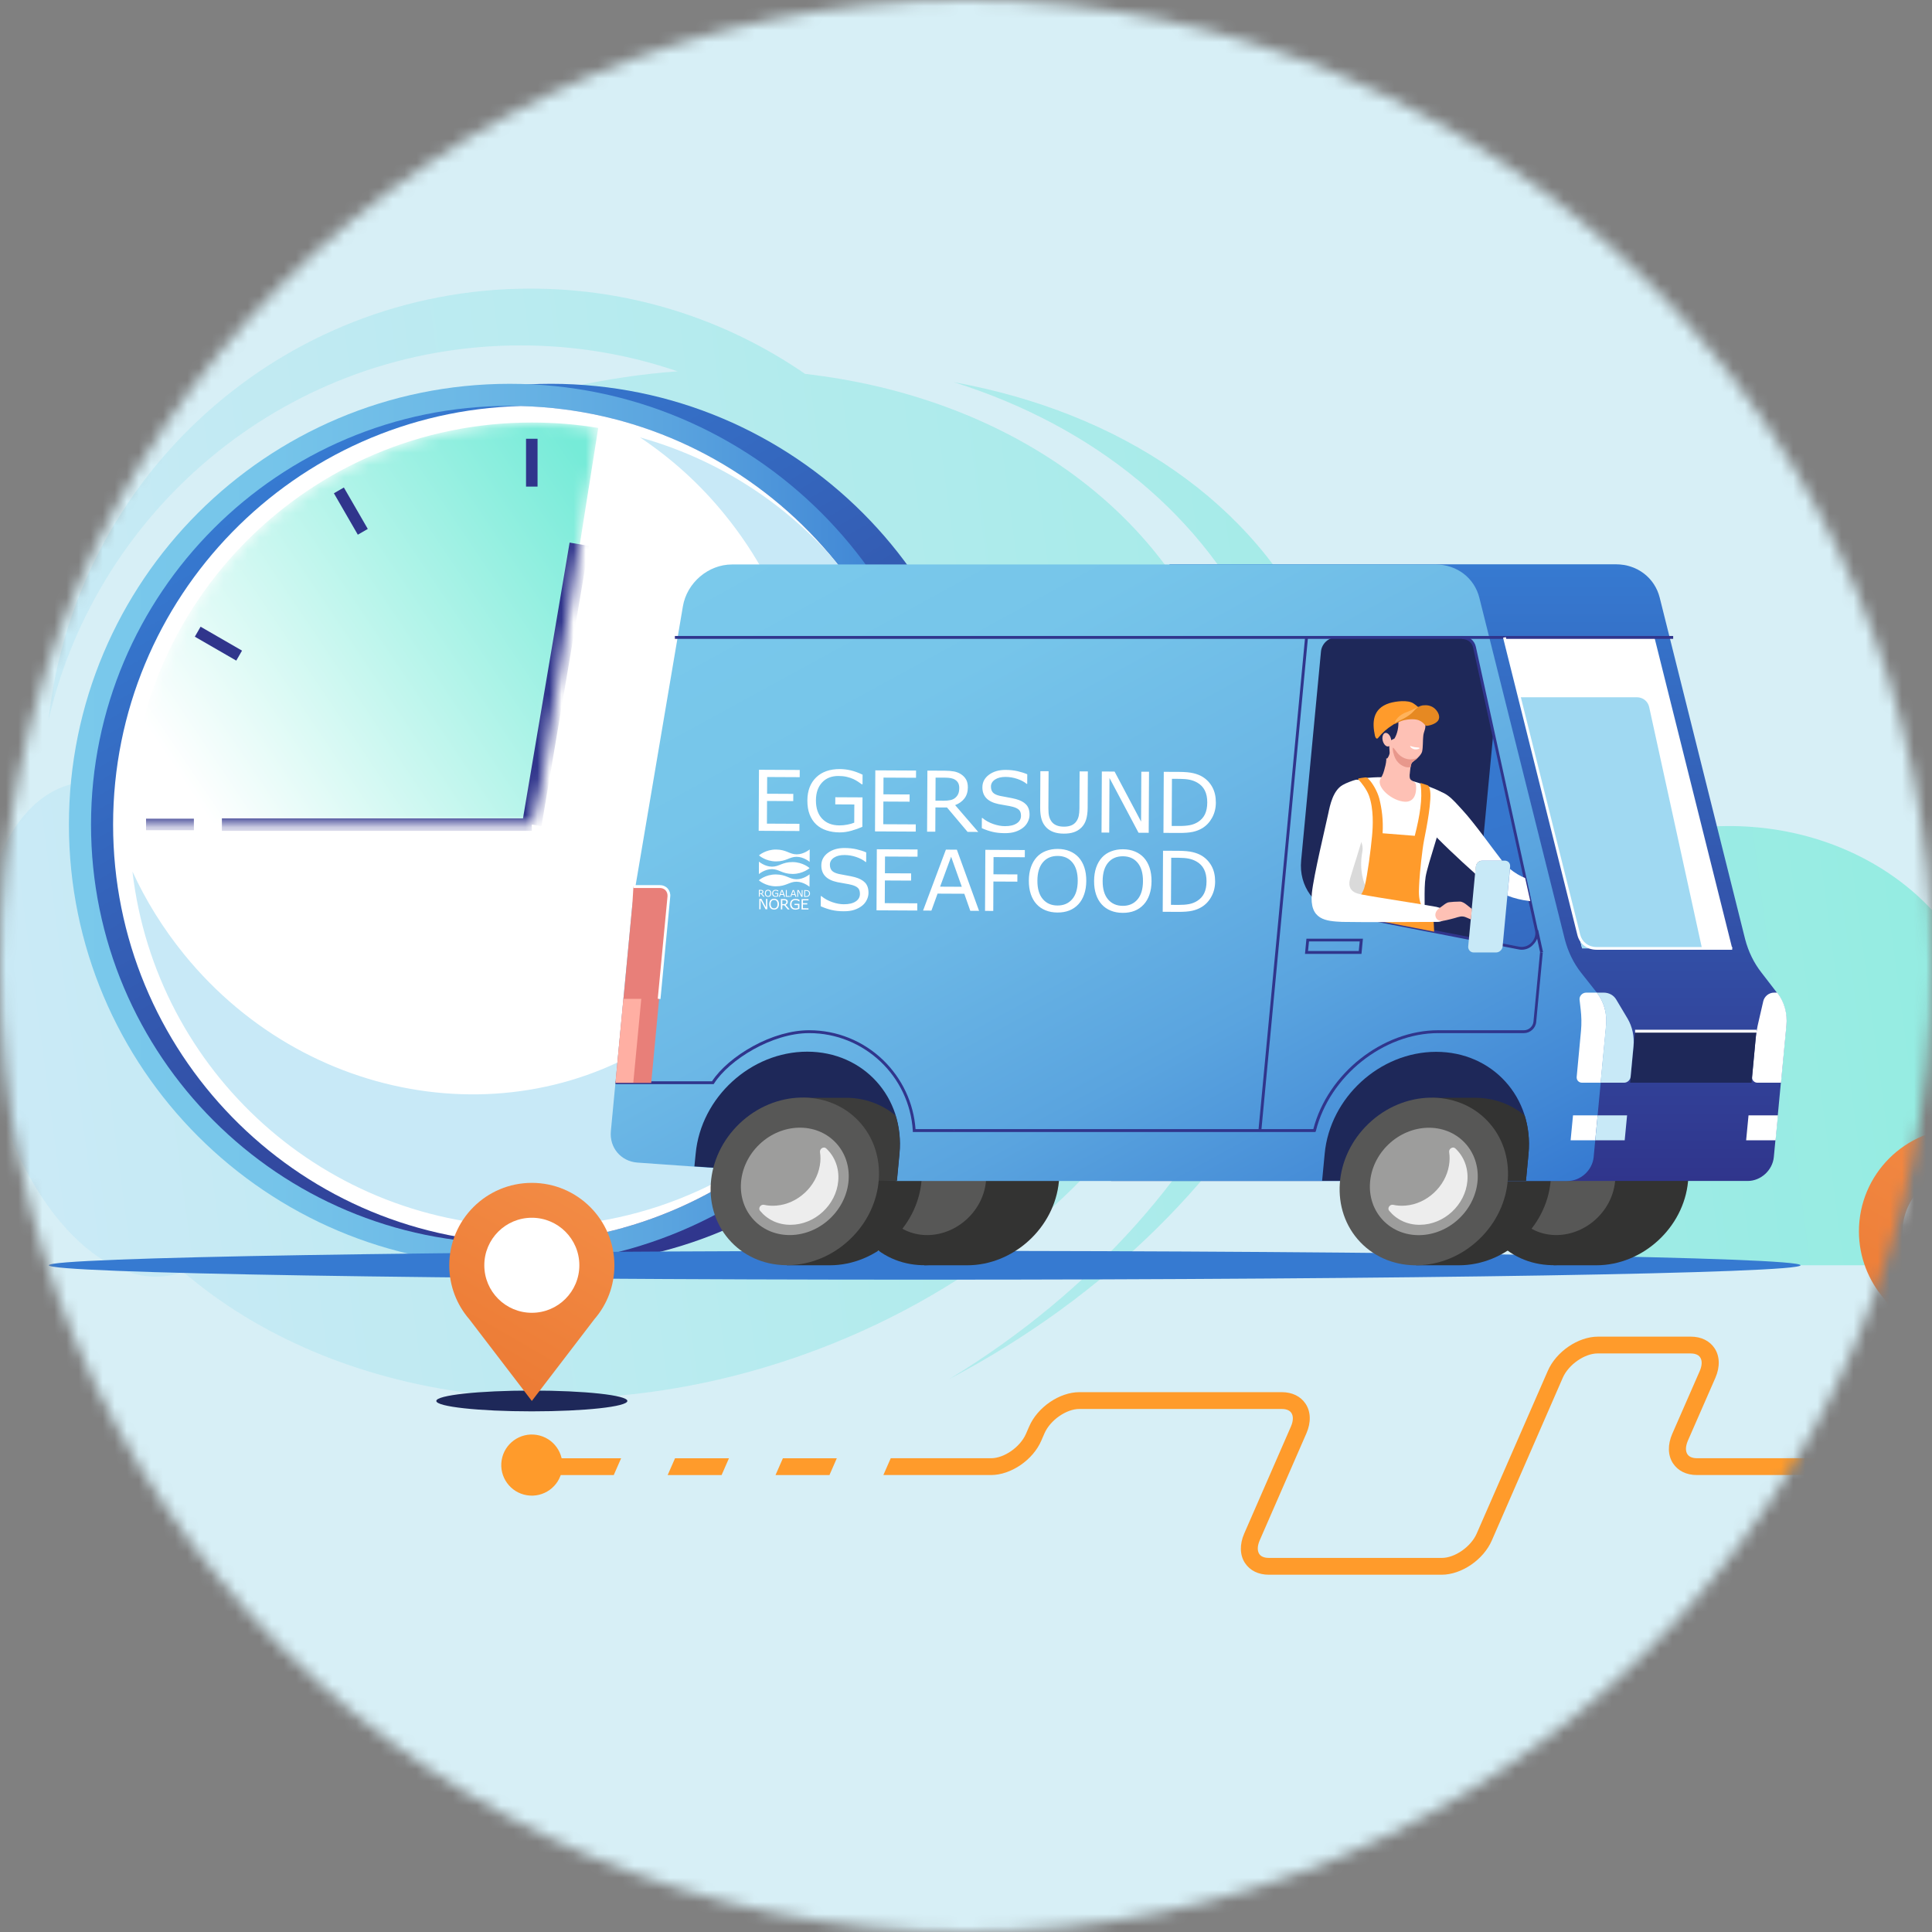 <svg width="160" height="160" viewBox="0 0 160 160" fill="none" xmlns="http://www.w3.org/2000/svg">
<rect x="0" y="0" width="160" height="160" fill="#808080" stroke="none"/>
<mask id="mask0" mask-type="alpha" maskUnits="userSpaceOnUse" x="0" y="0" width="160" height="160">
<path d="M160 80C160 124.183 124.183 160 80 160C35.817 160 0 124.183 0 80C0 35.817 35.817 0 80 0C124.183 0 160 35.817 160 80Z" fill="#C4C4C4"/>
</mask>
<g mask="url(#mask0)">
<path d="M-30.107 -13.763H209.032V171.183H-30.107V-13.763Z" fill="#D7EFF6"/>
<g opacity="0.85">
<path opacity="0.85" d="M164.643 84.418C162.523 73.433 150.703 66.476 138.26 68.888C125.817 71.3 117.442 82.152 119.563 93.137C120.49 97.947 123.273 101.975 127.142 104.784H155.381C162.298 100.107 166.167 92.302 164.643 84.418Z" fill="url(#paint0_linear)"/>
<path opacity="0.85" d="M101.011 55.014C95.843 41.406 82.526 32.779 66.677 30.964C60.211 26.512 52.379 23.901 43.938 23.901C23.24 23.901 6.199 39.551 4.012 59.652C8.133 41.87 24.088 28.605 43.13 28.605C47.675 28.605 52.035 29.361 56.116 30.752C50.325 31.176 44.375 32.462 38.505 34.688C22.736 40.677 11.075 52.139 5.96 64.926C-0.096 66.436 -3.249 76.375 -1.116 87.426C1.057 98.676 7.908 106.825 14.176 105.606C14.52 105.54 14.852 105.447 15.17 105.328C27.732 116.101 48.192 119.175 67.79 111.728C94.226 101.684 109.094 76.295 101.011 55.014Z" fill="url(#paint1_linear)"/>
<path opacity="0.85" d="M79.001 31.653C90.489 35.27 99.805 42.624 104.562 53.159C113.917 73.883 102.402 99.762 78.616 114.205C104.92 100.372 118.516 73.777 109.16 53.053C103.966 41.538 92.716 34.144 79.001 31.653Z" fill="url(#paint2_linear)"/>
</g>
<path d="M45.634 104.797C65.796 104.797 82.141 88.453 82.141 68.291C82.141 48.13 65.796 31.785 45.634 31.785C25.472 31.785 9.127 48.13 9.127 68.291C9.127 88.453 25.472 104.797 45.634 104.797Z" fill="url(#paint3_linear)"/>
<path d="M42.215 104.798C62.377 104.798 78.722 88.453 78.722 68.292C78.722 48.13 62.377 31.786 42.215 31.786C22.053 31.786 5.708 48.13 5.708 68.292C5.708 88.453 22.053 104.798 42.215 104.798Z" fill="url(#paint4_linear)"/>
<path d="M42.216 102.969C61.368 102.969 76.894 87.443 76.894 68.291C76.894 49.14 61.368 33.614 42.216 33.614C23.064 33.614 7.538 49.14 7.538 68.291C7.538 87.443 23.064 102.969 42.216 102.969Z" fill="url(#paint5_linear)"/>
<path d="M76.894 68.291C76.894 87.134 61.854 102.478 43.13 102.955C24.393 102.478 9.366 87.134 9.366 68.291C9.366 49.449 24.406 34.104 43.13 33.627C61.854 34.104 76.894 49.435 76.894 68.291Z" fill="white"/>
<path d="M76.894 68.291C76.894 76.811 73.82 84.616 68.718 90.658C62.622 97.377 53.824 101.59 44.044 101.59C26.963 101.59 12.891 88.737 10.969 72.174C12.069 74.572 13.487 76.864 15.236 79.024C25.824 92.063 44.442 94.475 56.805 84.431C69.182 74.386 70.626 55.663 60.038 42.638C57.971 40.08 55.586 37.947 53.002 36.224C59.137 37.934 64.57 41.352 68.731 45.95C73.82 51.953 76.894 59.758 76.894 68.291Z" fill="#C8E9F7"/>
<mask id="mask1" mask-type="alpha" maskUnits="userSpaceOnUse" x="10" y="34" width="40" height="35">
<path d="M44.839 65.137L49.543 35.442C47.754 35.138 45.912 34.992 44.031 34.992C25.638 34.992 10.73 49.899 10.73 68.291H44.031L44.839 65.137Z" fill="url(#paint6_linear)"/>
</mask>
<g mask="url(#mask1)">
<path d="M44.839 65.137L49.543 35.442C47.754 35.138 45.912 34.992 44.031 34.992C25.638 34.992 10.73 49.899 10.73 68.291H44.031L44.839 65.137Z" fill="url(#paint7_linear)"/>
<path d="M44.044 67.775H18.376V68.808H44.044V67.775Z" fill="#30358C"/>
<path d="M47.172 44.935L43.247 68.152L44.841 68.422L48.767 45.205L47.172 44.935Z" fill="#30358C"/>
<path d="M16.057 67.801H12.095V68.755H16.057V67.801Z" fill="#30358C"/>
<path d="M20.043 53.882L16.612 51.901L16.135 52.728L19.566 54.709L20.043 53.882Z" fill="#30358C"/>
<path d="M30.459 43.804L28.478 40.373L27.652 40.85L29.633 44.281L30.459 43.804Z" fill="#30358C"/>
<path d="M44.518 40.298V36.337H43.564V40.298H44.518Z" fill="#30358C"/>
</g>
<path d="M76.576 105.977C116.637 105.977 149.113 105.443 149.113 104.784C149.113 104.126 116.637 103.592 76.576 103.592C36.514 103.592 4.039 104.126 4.039 104.784C4.039 105.443 36.514 105.977 76.576 105.977Z" fill="#367AD1"/>
<path d="M81.412 90.898C85.242 90.898 88.065 94.012 87.694 97.841C87.336 101.671 83.93 104.785 80.101 104.785H76.549L77.861 90.898H81.412Z" fill="#333332"/>
<path d="M81.779 102.633C84.686 99.86 84.996 95.465 82.47 92.817C79.944 90.17 75.54 90.271 72.633 93.044C69.725 95.817 69.416 100.212 71.942 102.86C74.467 105.507 78.871 105.406 81.779 102.633Z" fill="#333332"/>
<path d="M80.132 100.905C81.996 99.127 82.197 96.312 80.581 94.618C78.965 92.923 76.143 92.991 74.279 94.769C72.415 96.547 72.214 99.362 73.831 101.056C75.447 102.751 78.268 102.683 80.132 100.905Z" fill="#575756"/>
<path d="M133.516 90.898C137.346 90.898 140.168 94.012 139.797 97.841C139.439 101.671 136.034 104.785 132.204 104.785H128.653L129.965 90.898H133.516Z" fill="#333332"/>
<path d="M133.88 102.63C136.788 99.857 137.097 95.463 134.571 92.815C132.046 90.168 127.642 90.269 124.734 93.042C121.827 95.815 121.518 100.21 124.043 102.857C126.569 105.505 130.973 105.403 133.88 102.63Z" fill="#333332"/>
<path d="M132.234 100.903C134.098 99.125 134.299 96.31 132.682 94.615C131.066 92.921 128.245 92.989 126.381 94.766C124.516 96.544 124.316 99.359 125.932 101.054C127.548 102.749 130.37 102.681 132.234 100.903Z" fill="#575756"/>
<path d="M122.133 90.898C125.963 90.898 128.785 94.012 128.414 97.841C128.057 101.671 124.651 104.785 120.821 104.785H117.27L118.582 90.898H122.133Z" fill="#333332"/>
<path d="M70.03 90.898C73.859 90.898 76.682 94.012 76.311 97.841C75.953 101.671 72.547 104.785 68.718 104.785H65.166L66.478 90.898H70.03Z" fill="#333332"/>
<path d="M145.879 80.549C145.243 79.741 144.793 78.8 144.528 77.793L137.452 49.502C137.041 47.846 135.583 46.733 133.821 46.733H96.85L92.013 97.802H144.74C145.826 97.802 146.794 96.914 146.9 95.827L147.933 84.935C148.026 83.928 147.748 82.961 147.165 82.219L145.879 80.549Z" fill="url(#paint8_linear)"/>
<path d="M132.244 82.206L130.945 80.563C130.309 79.755 129.859 78.814 129.594 77.807L122.517 49.517C122.107 47.86 120.649 46.747 118.887 46.747H60.621C58.66 46.747 56.884 48.258 56.553 50.219L52.366 74.932L50.59 93.668C50.457 95.033 51.411 96.173 52.776 96.279L74.27 97.803H129.819C130.905 97.803 131.873 96.915 131.979 95.828L133.012 84.936C133.105 83.929 132.827 82.962 132.244 82.206Z" fill="url(#paint9_linear)"/>
<path d="M57.507 96.596L57.613 95.536C58.051 90.872 62.185 87.095 66.849 87.095C71.514 87.095 74.933 90.872 74.495 95.536L74.283 97.775L57.507 96.596Z" fill="#1E2859"/>
<path d="M109.492 97.788L109.704 95.549C110.141 90.885 114.275 87.108 118.94 87.108C123.604 87.108 127.023 90.885 126.586 95.549L126.374 97.788H109.492Z" fill="#1E2859"/>
<path d="M126.586 95.549L126.374 97.789H117.933L118.582 90.912H122.133C123.75 90.912 125.181 91.468 126.268 92.382C126.572 93.363 126.692 94.423 126.586 95.549Z" fill="#333332"/>
<path d="M122.488 102.639C125.395 99.866 125.704 95.472 123.179 92.824C120.653 90.176 116.249 90.278 113.342 93.051C110.434 95.824 110.125 100.218 112.651 102.866C115.176 105.514 119.58 105.412 122.488 102.639Z" fill="#575756"/>
<path d="M120.841 100.911C122.705 99.133 122.906 96.318 121.289 94.623C119.673 92.929 116.852 92.996 114.987 94.774C113.123 96.552 112.923 99.367 114.539 101.062C116.155 102.756 118.977 102.689 120.841 100.911Z" fill="#9D9D9C"/>
<path d="M120.013 95.416C120.066 95.761 120.066 96.132 119.999 96.516C119.708 98.265 118.171 99.697 116.408 99.842C116.051 99.869 115.706 99.856 115.375 99.776C115.097 99.723 114.871 100.054 115.044 100.266C115.64 100.995 116.541 101.446 117.601 101.432C119.589 101.419 121.351 99.789 121.523 97.802C121.616 96.715 121.219 95.748 120.516 95.099C120.317 94.926 119.973 95.125 120.013 95.416Z" fill="#EDEDED"/>
<path d="M130.071 94.436H132.111L132.31 92.368H130.27L130.071 94.436Z" fill="white"/>
<path d="M112.751 78.999H108.074L108.193 77.74H112.871L112.751 78.999ZM108.325 78.76H112.526L112.606 77.965H108.405L108.325 78.76Z" fill="#30358C"/>
<path d="M126.215 85.558H119.099V85.32H126.215C126.612 85.32 126.957 85.001 126.996 84.604L127.54 78.866L127.765 78.893L127.222 84.63C127.182 85.147 126.718 85.558 126.215 85.558Z" fill="#30358C"/>
<path d="M108.935 93.747H78.987V93.509H108.763C109.955 88.911 114.487 85.32 119.112 85.32V85.558C114.567 85.558 110.101 89.123 108.975 93.668L108.935 93.747Z" fill="#30358C"/>
<path d="M79.001 93.747H75.595V93.641C75.317 89.109 71.554 85.558 67.009 85.558C63.947 85.558 60.396 87.758 59.137 89.732L59.098 89.785H50.975V89.547H58.965C59.654 88.5 60.886 87.453 62.357 86.645C63.921 85.783 65.577 85.32 67.009 85.32C69.301 85.32 71.474 86.194 73.131 87.784C74.707 89.308 75.662 91.335 75.821 93.509H79.014V93.747H79.001Z" fill="#30358C"/>
<path d="M107.756 71.26L109.399 53.941C109.465 53.305 110.022 52.789 110.658 52.789H121.1C121.603 52.789 122.014 53.12 122.12 53.597L127.248 77.038C127.434 77.872 126.639 78.681 125.791 78.508L110.936 75.62C108.895 75.222 107.544 73.394 107.756 71.26Z" fill="#1E2859"/>
<path d="M74.482 95.549L74.27 97.789H65.829L66.478 90.912H70.03C71.646 90.912 73.078 91.468 74.164 92.382C74.469 93.363 74.588 94.423 74.482 95.549Z" fill="#3C3C3B"/>
<path d="M70.395 102.631C73.302 99.858 73.612 95.463 71.086 92.815C68.561 90.168 64.156 90.269 61.249 93.042C58.342 95.815 58.032 100.21 60.558 102.857C63.083 105.505 67.488 105.404 70.395 102.631Z" fill="#575756"/>
<path d="M68.749 100.904C70.613 99.126 70.814 96.311 69.198 94.617C67.581 92.922 64.76 92.99 62.896 94.767C61.032 96.546 60.831 99.361 62.447 101.055C64.064 102.75 66.885 102.682 68.749 100.904Z" fill="#9D9D9C"/>
<path d="M67.909 95.416C67.962 95.761 67.962 96.132 67.896 96.516C67.604 98.265 66.067 99.697 64.305 99.842C63.947 99.869 63.602 99.856 63.271 99.776C62.993 99.723 62.768 100.054 62.94 100.266C63.536 100.995 64.437 101.446 65.498 101.432C67.485 101.419 69.248 99.789 69.42 97.802C69.513 96.715 69.115 95.748 68.413 95.099C68.214 94.926 67.869 95.125 67.909 95.416Z" fill="#EDEDED"/>
<path d="M143.454 78.535H131.025L124.584 52.789H137.014L143.454 78.535Z" fill="white"/>
<path d="M134.55 94.436H132.111L132.31 92.368H134.748L134.55 94.436Z" fill="#C8E9F7"/>
<path d="M147.046 94.436H144.607L144.806 92.368H147.244L147.046 94.436Z" fill="white"/>
<path d="M147.496 89.666H145.548C145.269 89.666 145.071 89.441 145.097 89.175L145.375 86.207C145.428 85.664 145.508 85.121 145.64 84.591L146.025 82.921C146.117 82.51 146.502 82.206 146.913 82.206H147.178C147.774 82.961 148.039 83.928 147.946 84.922L147.496 89.666Z" fill="white"/>
<path d="M108.083 52.774L104.219 93.618L104.457 93.641L108.321 52.797L108.083 52.774Z" fill="#30358C"/>
<path d="M138.565 52.669H55.891V52.908H138.565V52.669Z" fill="#30358C"/>
<path d="M127.385 77.015L127.152 77.066L127.554 78.904L127.787 78.853L127.385 77.015Z" fill="#30358C"/>
<path d="M130.813 82.802L130.906 83.61C130.972 84.18 130.985 84.763 130.932 85.359L130.575 89.175C130.548 89.454 130.747 89.666 131.025 89.666H132.562L133.013 84.922C133.106 83.915 132.827 82.948 132.244 82.206H131.356C131.038 82.206 130.773 82.497 130.813 82.802Z" fill="white"/>
<path d="M145.058 89.666H135L135.411 85.399H145.455L145.058 89.666Z" fill="#1E2859"/>
<path d="M134.788 84.352L133.847 82.775C133.635 82.418 133.251 82.206 132.814 82.206H132.23C132.827 82.961 133.092 83.928 132.999 84.922L132.549 89.666H134.496C134.775 89.666 135.013 89.441 135.04 89.175L135.278 86.658C135.358 85.836 135.185 85.028 134.788 84.352Z" fill="#C8E9F7"/>
<path d="M52.459 73.42L52.366 74.944L50.975 89.679H53.93L55.387 74.242C55.427 73.791 55.096 73.42 54.645 73.42H52.459Z" fill="#E87F79"/>
<path d="M53.108 82.722H51.624L50.975 89.666H52.446L53.108 82.722Z" fill="#FFAFA3"/>
<path d="M54.698 82.736L54.473 82.709L55.281 74.229C55.294 74.043 55.241 73.871 55.122 73.738C55.003 73.606 54.831 73.54 54.645 73.54H52.459V73.301H54.645C54.897 73.301 55.122 73.394 55.294 73.579C55.453 73.765 55.533 74.003 55.506 74.255L54.698 82.736Z" fill="white"/>
<path d="M140.95 78.535H131.025L125.831 57.744H135.557C136.06 57.744 136.471 58.076 136.577 58.553L140.95 78.535Z" fill="#A0D9F2"/>
<path d="M125.79 78.522L122.358 77.859C122.213 77.356 122.146 76.799 122.199 76.229L123.67 60.726L127.248 77.037C127.434 77.872 126.638 78.681 125.79 78.522Z" fill="url(#paint10_linear)"/>
<path d="M126.016 78.654C125.936 78.654 125.857 78.641 125.777 78.628L110.923 75.739L110.963 75.514L125.817 78.402C126.175 78.469 126.559 78.349 126.824 78.071C127.089 77.793 127.209 77.422 127.129 77.077L122.001 53.637C121.908 53.213 121.537 52.921 121.087 52.921V52.669C121.643 52.669 122.107 53.027 122.226 53.57L127.354 77.011C127.447 77.435 127.315 77.886 126.983 78.217C126.732 78.508 126.374 78.654 126.016 78.654Z" fill="#30358C"/>
<path d="M143.454 78.654H132.204C131.449 78.654 130.826 78.177 130.64 77.462L124.479 52.815L124.704 52.762L130.866 77.409C131.025 78.018 131.555 78.429 132.204 78.429H143.454V78.654Z" fill="white"/>
<path d="M122.041 78.879H123.896C124.174 78.879 124.412 78.654 124.439 78.389L125.062 71.764C125.088 71.486 124.89 71.273 124.611 71.273H122.756C122.478 71.273 122.239 71.499 122.213 71.764L121.59 78.389C121.577 78.654 121.775 78.879 122.041 78.879Z" fill="#C8E9F7"/>
<path d="M145.468 85.28H135.411V85.518H145.468V85.28Z" fill="white"/>
<path d="M36.133 116.021C36.133 116.498 39.671 116.882 44.044 116.882C48.417 116.882 51.955 116.498 51.955 116.021C51.955 115.544 48.417 115.16 44.044 115.16C39.671 115.16 36.133 115.544 36.133 116.021Z" fill="#1E2859"/>
<path d="M38.863 109.25C37.829 108.057 37.206 106.494 37.206 104.798C37.206 101.021 40.268 97.96 44.044 97.96C47.821 97.96 50.882 101.021 50.882 104.798C50.882 106.507 50.259 108.057 49.225 109.25L44.044 116.021L38.863 109.25Z" fill="url(#paint11_linear)"/>
<path d="M44.044 108.72C46.217 108.72 47.979 106.958 47.979 104.784C47.979 102.611 46.217 100.849 44.044 100.849C41.87 100.849 40.108 102.611 40.108 104.784C40.108 106.958 41.87 108.72 44.044 108.72Z" fill="white"/>
<path d="M162.496 117.095C167.956 117.095 172.382 116.614 172.382 116.022C172.382 115.429 167.956 114.948 162.496 114.948C157.037 114.948 152.611 115.429 152.611 116.022C152.611 116.614 157.037 117.095 162.496 117.095Z" fill="#1E2859"/>
<path d="M156.03 107.554C154.744 106.057 153.949 104.109 153.949 101.975C153.949 97.258 157.779 93.429 162.496 93.429C167.214 93.429 171.043 97.258 171.043 101.975C171.043 104.109 170.261 106.057 168.963 107.554L162.496 116.008L156.03 107.554Z" fill="url(#paint12_linear)"/>
<path d="M167.051 103.865C168.093 101.35 166.899 98.467 164.383 97.425C161.868 96.383 158.985 97.577 157.943 100.092C156.901 102.608 158.095 105.491 160.61 106.533C163.126 107.575 166.009 106.381 167.051 103.865Z" fill="white"/>
<path d="M46.542 121.737C46.766 120.357 45.829 119.057 44.449 118.833C43.069 118.609 41.769 119.546 41.545 120.926C41.321 122.306 42.258 123.606 43.638 123.83C45.018 124.054 46.318 123.117 46.542 121.737Z" fill="#FF9B2B"/>
<path d="M165.002 121.742C165.226 120.362 164.289 119.062 162.909 118.838C161.529 118.614 160.229 119.551 160.005 120.931C159.781 122.31 160.718 123.61 162.098 123.834C163.478 124.058 164.778 123.121 165.002 121.742Z" fill="#FF9B2B"/>
<path d="M51.439 120.766H44.044V122.157H50.829L51.439 120.766Z" fill="#FF9B2B"/>
<path d="M60.37 120.766H55.904L55.294 122.157H59.76L60.37 120.766Z" fill="#FF9B2B"/>
<path d="M140.553 120.765C140.327 120.765 139.93 120.725 139.744 120.434C139.572 120.169 139.585 119.771 139.784 119.308L142.063 114.1C142.448 113.212 142.434 112.324 141.997 111.662C141.586 111.039 140.884 110.695 140.023 110.695H132.337C130.694 110.695 128.865 111.94 128.176 113.543L122.293 127.006C121.816 128.093 120.49 129.02 119.404 129.02H105.093C104.867 129.02 104.47 128.981 104.284 128.689C104.112 128.424 104.125 128.027 104.324 127.563L108.193 118.698C108.578 117.81 108.564 116.922 108.127 116.26C107.716 115.637 107.014 115.293 106.153 115.293H89.39C87.747 115.293 85.918 116.538 85.229 118.141L84.964 118.751C84.487 119.838 83.162 120.765 82.075 120.765H73.767L73.157 122.156H82.075C83.718 122.156 85.547 120.911 86.236 119.308L86.501 118.698C86.978 117.611 88.303 116.684 89.39 116.684H106.139C106.365 116.684 106.762 116.724 106.948 117.015C107.12 117.28 107.107 117.678 106.908 118.141L103.039 127.006C102.654 127.894 102.668 128.782 103.105 129.444C103.516 130.067 104.218 130.412 105.079 130.412H119.391C121.034 130.412 122.862 129.166 123.551 127.563L129.422 114.1C129.899 113.013 131.224 112.086 132.311 112.086H139.996C140.221 112.086 140.619 112.126 140.805 112.417C140.977 112.682 140.964 113.08 140.765 113.543L138.486 118.751C138.101 119.639 138.115 120.527 138.552 121.189C138.963 121.812 139.665 122.156 140.526 122.156H162.47V120.765H140.553Z" fill="#FF9B2B"/>
<path d="M69.301 120.766H64.836L64.226 122.157H68.692L69.301 120.766Z" fill="#FF9B2B"/>
<path d="M119.311 65.562C118.847 65.297 117.376 64.767 116.873 64.661C115.879 64.449 114.726 64.316 113.719 64.383C113.255 64.409 112.487 64.462 112.129 64.82C111.837 65.111 111.612 65.641 111.48 66.052C111.135 67.126 111.201 69.868 111.161 70.836C111.122 71.777 110.976 72.333 110.83 73.049C110.671 73.764 110.565 74.228 110.406 74.917C110.34 75.169 110.353 75.368 110.446 75.487C110.605 75.54 110.777 75.58 110.949 75.619L111.864 75.792C113.494 75.951 116.899 76.269 117.443 76.242C117.602 76.229 117.88 76.136 117.946 75.884C118.052 75.513 117.893 73.671 118.065 72.611C118.238 71.551 119.443 68.172 119.655 66.874C119.775 66.238 119.788 65.827 119.311 65.562Z" fill="white"/>
<path d="M113.282 73.698C112.911 73.274 112.553 71.962 112.818 70.571C113.017 69.551 112.156 68.809 111.202 69.14C111.188 69.842 111.188 70.465 111.175 70.849C111.135 71.79 110.99 72.347 110.844 73.062C110.685 73.778 110.579 74.242 110.42 74.931C110.354 75.182 110.367 75.381 110.46 75.5C110.619 75.553 110.791 75.593 110.963 75.633L111.877 75.805C112.182 75.832 112.54 75.871 112.924 75.911C113.07 75.805 113.189 75.659 113.295 75.5C113.852 74.573 113.666 74.149 113.282 73.698Z" fill="#DADADA"/>
<path d="M118.025 59.917C117.866 59.242 117.151 58.818 116.184 58.752C115.415 58.712 114.699 59.136 114.434 59.719C114.183 60.275 114.103 61.203 114.766 62.594C114.925 62.925 114.607 63.88 114.554 64.038C114.421 64.383 114.355 64.383 114.289 64.569C114.037 65.244 115.296 66.344 116.356 66.397C117.35 66.437 117.31 65.244 117.257 64.966C117.204 64.754 117.018 64.714 116.926 64.648C116.753 64.529 116.74 64.436 116.74 64.224C116.74 64.184 116.74 64.131 116.753 64.078C116.78 63.853 116.806 63.257 116.952 63.138C117.071 63.032 117.138 62.992 117.27 62.886C117.389 62.793 117.721 62.475 117.774 62.236C117.853 61.905 117.827 61.322 117.866 60.978C117.893 60.567 118.118 60.342 118.025 59.917Z" fill="#FEC1B5"/>
<path d="M115.707 62.329C115.654 62.262 115.389 61.878 115.362 61.918C115.283 62.011 115.429 62.581 115.561 62.819C115.72 63.124 115.998 63.402 116.409 63.521C116.555 63.561 116.767 63.548 116.82 63.535C116.847 63.376 116.886 63.203 116.953 63.137C117.072 63.031 117.138 62.991 117.271 62.885C117.31 62.859 117.363 62.806 117.39 62.753C116.926 63.005 116.197 62.938 115.707 62.329Z" fill="#E8988C"/>
<path d="M116.277 58.274C115.363 58.208 114.356 58.592 114.21 59.202C114.157 59.427 114.183 59.665 114.037 59.811C113.64 60.235 113.971 61.136 114.104 61.468C114.276 61.931 114.713 62.885 114.859 62.819C114.952 62.779 115.098 62.461 115.084 62.316C115.058 62.011 115.058 61.693 115.005 61.401C114.965 61.189 114.978 61.189 115.071 61.004C115.111 61.083 115.19 61.309 115.19 61.309L115.482 61.163C115.72 60.779 115.853 60.196 115.8 59.626C115.84 59.546 115.959 59.467 116.025 59.44C116.515 59.241 116.926 58.314 116.277 58.274Z" fill="#1E2859"/>
<path d="M115.19 61.163C115.27 61.468 115.177 61.759 114.991 61.812C114.806 61.865 114.594 61.653 114.514 61.348C114.435 61.044 114.528 60.752 114.713 60.699C114.899 60.659 115.111 60.858 115.19 61.163Z" fill="#FEC1B5"/>
<path d="M113.865 60.924C113.891 61.044 113.997 61.282 114.13 61.11C114.501 60.659 114.819 60.368 115.362 60.023C115.707 59.798 116.038 59.626 116.422 59.546C116.966 59.44 117.483 59.48 117.92 59.692C117.999 59.732 118.066 59.639 118.026 59.52C117.893 59.029 117.655 58.645 117.045 58.248C116.595 57.956 115.627 58.062 115.058 58.234C113.64 58.685 113.64 59.864 113.865 60.924Z" fill="#FF9B2B"/>
<path d="M115.548 59.878C115.667 59.812 116.038 59.639 116.263 59.533C116.489 59.414 116.674 59.295 116.886 59.123C117.072 58.977 117.217 58.712 117.522 58.553C117.708 58.447 117.814 58.447 117.867 58.434C117.893 58.434 117.854 58.394 117.708 58.447C117.39 58.553 116.899 58.831 116.595 58.937C115.813 59.189 115.535 59.679 115.495 59.891C115.468 59.918 115.495 59.904 115.548 59.878Z" fill="#FFB35C"/>
<path d="M115.495 59.891C115.945 59.626 116.621 59.427 117.125 58.844C117.602 58.275 118.384 58.301 118.808 58.672C118.993 58.831 119.285 59.215 119.152 59.573C119.033 59.891 118.516 60.063 118.238 60.103C118.105 60.116 118.066 60.103 118.013 60.037C117.92 59.931 117.774 59.759 117.509 59.653C117.125 59.494 116.436 59.573 116.065 59.706C115.945 59.745 115.667 59.878 115.548 59.944C115.482 59.971 115.429 59.931 115.495 59.891Z" fill="#E68922"/>
<path d="M117.562 61.958C117.549 62.011 117.364 62.09 117.138 62.051C116.913 62.011 116.767 61.839 116.781 61.799C116.794 61.759 116.953 61.839 117.178 61.879C117.417 61.905 117.562 61.905 117.562 61.958Z" fill="white"/>
<path d="M122.227 71.764C122.253 71.485 122.492 71.273 122.77 71.273H124.387C123.631 70.306 122.094 68.146 121.127 67.099C120.305 66.212 119.63 65.311 118.45 65.522C117.933 65.615 117.761 66.49 117.801 67.046C117.841 67.523 118.066 68.332 118.397 68.716C119.033 69.471 120.849 71.181 122.174 72.36L122.227 71.764Z" fill="white"/>
<path d="M126.308 72.718C125.897 72.559 125.42 72.267 125.049 71.962L124.837 74.175C125.42 74.4 126.03 74.546 126.613 74.612C126.652 74.612 126.692 74.626 126.732 74.626L126.308 72.718Z" fill="white"/>
<path d="M118.768 77.157L110.949 75.633C110.764 75.593 110.592 75.553 110.419 75.5C110.472 75.447 110.539 75.407 110.605 75.355C111.082 75.063 111.745 75.023 112.182 74.665C112.593 74.334 112.897 73.91 113.017 73.407C113.268 72.36 113.52 70.385 113.626 69.246C113.706 68.398 113.772 67.006 113.374 65.893C113.176 65.35 112.712 64.78 112.553 64.621C112.447 64.515 112.447 64.489 112.54 64.462C112.672 64.436 112.924 64.396 113.056 64.383C113.202 64.356 113.255 64.436 113.361 64.542C113.639 64.82 114.05 65.483 114.223 66.119C114.435 66.953 114.567 67.921 114.501 69.007C115.216 69.06 116.462 69.166 117.164 69.219C117.588 67.576 117.814 66.092 117.655 65.059C117.628 64.9 117.615 64.82 117.708 64.86C117.827 64.9 118.079 64.979 118.224 65.032C118.357 65.085 118.397 65.284 118.41 65.35C118.622 66.132 118.132 68.597 117.933 69.59C117.774 70.412 117.588 72.24 117.549 72.916C117.522 73.526 117.443 74.122 117.615 74.718C117.694 74.983 117.92 75.394 118.092 75.58C118.383 75.898 118.688 75.977 118.728 76.348C118.741 76.481 118.754 76.799 118.768 77.157Z" fill="#FF9B2B"/>
<path d="M108.644 73.963C108.79 72.519 109.77 68.464 110.009 67.338C110.141 66.702 110.393 65.456 111.202 65.006C111.493 64.833 112.089 64.621 112.262 64.582C112.474 64.529 112.553 64.661 112.566 64.688C112.858 65.032 113.03 65.456 113.216 66.013C113.441 66.675 113.242 67.815 113.004 68.756C112.659 70.12 112.05 71.909 111.811 72.757C111.493 73.897 112.474 74.016 112.792 74.082C113.839 74.294 118.304 74.97 118.953 75.103C119.669 75.249 119.722 75.633 119.696 75.964C119.682 76.15 119.417 76.348 119.033 76.348C117.96 76.348 112.805 76.388 111.149 76.348C109.823 76.282 108.419 76.203 108.644 73.963Z" fill="white"/>
<path d="M121.895 75.275C121.697 75.116 121.498 74.957 121.392 74.877C121.273 74.785 121.074 74.665 120.902 74.665C120.557 74.665 120.226 74.692 120.014 74.718C119.775 74.732 119.484 75.023 119.219 75.195C118.954 75.368 118.742 75.725 118.954 76.057C119.06 76.229 119.312 76.295 119.537 76.255C119.828 76.203 120.411 76.057 120.743 75.951C121.047 75.858 121.246 75.885 121.524 76.017C121.63 76.07 121.736 76.11 121.816 76.136L121.895 75.275Z" fill="#FEC1B5"/>
<path fill-rule="evenodd" clip-rule="evenodd" d="M66.204 68.821L62.83 68.804L62.855 63.748L66.23 63.765L66.227 64.362L63.533 64.349L63.526 65.734L65.697 65.745L65.694 66.343L63.523 66.332L63.514 68.21L66.207 68.223L66.204 68.821ZM71.416 68.474C71.136 68.599 70.83 68.708 70.498 68.8C70.166 68.892 69.846 68.938 69.536 68.936C69.137 68.934 68.772 68.878 68.44 68.768C68.108 68.657 67.826 68.493 67.593 68.275C67.358 68.054 67.177 67.778 67.05 67.448C66.923 67.118 66.861 66.733 66.863 66.291C66.867 65.483 67.11 64.846 67.59 64.381C68.071 63.916 68.728 63.686 69.563 63.69C69.854 63.692 70.151 63.728 70.455 63.798C70.758 63.869 71.085 63.988 71.435 64.155L71.431 64.953L71.369 64.952C71.298 64.898 71.195 64.826 71.061 64.737C70.926 64.648 70.793 64.574 70.663 64.514C70.505 64.443 70.326 64.384 70.125 64.336C69.925 64.289 69.698 64.264 69.443 64.263C68.87 64.26 68.415 64.44 68.08 64.802C67.745 65.163 67.575 65.654 67.572 66.274C67.569 66.928 67.74 67.438 68.087 67.803C68.434 68.168 68.907 68.353 69.508 68.356C69.728 68.357 69.948 68.336 70.167 68.294C70.386 68.253 70.579 68.198 70.744 68.131L70.752 66.623L69.173 66.615L69.176 66.024L71.429 66.035L71.416 68.474ZM75.838 68.87L72.464 68.853L72.49 63.797L75.864 63.814L75.861 64.412L73.168 64.398L73.161 65.783L75.331 65.794L75.328 66.392L73.158 66.381L73.148 68.259L75.841 68.272L75.838 68.87ZM81.014 68.897L80.13 68.892L78.428 66.873L77.468 66.868L77.458 68.878L76.777 68.875L76.803 63.819L78.237 63.826C78.547 63.828 78.804 63.849 79.01 63.889C79.217 63.93 79.402 64.002 79.567 64.105C79.752 64.221 79.896 64.367 80 64.543C80.103 64.719 80.154 64.942 80.153 65.211C80.151 65.576 80.056 65.88 79.87 66.125C79.682 66.369 79.426 66.553 79.1 66.676L81.014 68.897ZM79.441 65.255C79.442 65.11 79.416 64.981 79.365 64.869C79.314 64.757 79.229 64.662 79.111 64.584C79.012 64.518 78.896 64.472 78.76 64.445C78.625 64.418 78.466 64.404 78.283 64.403L77.481 64.399L77.471 66.308L78.159 66.311C78.375 66.312 78.563 66.295 78.724 66.258C78.885 66.222 79.021 66.153 79.134 66.051C79.238 65.957 79.315 65.848 79.365 65.725C79.415 65.602 79.44 65.445 79.441 65.255ZM85.263 67.475C85.262 67.672 85.215 67.866 85.121 68.058C85.027 68.25 84.896 68.412 84.728 68.545C84.544 68.689 84.329 68.801 84.085 68.881C83.84 68.962 83.546 69.001 83.202 68.999C82.833 68.997 82.501 68.962 82.207 68.892C81.912 68.823 81.613 68.721 81.309 68.585L81.313 67.743L81.361 67.744C81.619 67.958 81.918 68.123 82.257 68.241C82.595 68.358 82.914 68.417 83.212 68.419C83.634 68.421 83.963 68.344 84.198 68.189C84.434 68.034 84.553 67.827 84.554 67.566C84.555 67.342 84.5 67.177 84.39 67.07C84.279 66.963 84.11 66.879 83.884 66.819C83.712 66.773 83.526 66.735 83.326 66.704C83.125 66.674 82.912 66.635 82.688 66.589C82.234 66.492 81.899 66.328 81.681 66.097C81.463 65.866 81.355 65.566 81.357 65.197C81.359 64.773 81.542 64.427 81.906 64.159C82.269 63.89 82.73 63.757 83.287 63.76C83.647 63.762 83.977 63.797 84.277 63.867C84.577 63.937 84.843 64.022 85.074 64.122L85.07 64.917L85.022 64.916C84.828 64.753 84.572 64.616 84.255 64.507C83.938 64.398 83.613 64.343 83.281 64.341C82.916 64.339 82.623 64.412 82.401 64.56C82.179 64.709 82.067 64.9 82.066 65.136C82.065 65.346 82.119 65.512 82.228 65.632C82.338 65.753 82.531 65.846 82.808 65.91C82.955 65.943 83.164 65.982 83.434 66.029C83.704 66.076 83.933 66.123 84.121 66.172C84.501 66.273 84.787 66.425 84.979 66.628C85.17 66.83 85.265 67.113 85.263 67.475ZM90.075 66.912C90.073 67.279 90.031 67.598 89.948 67.871C89.865 68.143 89.73 68.369 89.544 68.549C89.366 68.721 89.159 68.845 88.923 68.923C88.686 69.001 88.41 69.04 88.096 69.038C87.775 69.036 87.496 68.993 87.258 68.908C87.02 68.823 86.82 68.698 86.658 68.535C86.473 68.348 86.341 68.124 86.26 67.86C86.18 67.597 86.141 67.275 86.143 66.892L86.159 63.867L86.84 63.87L86.824 66.93C86.823 67.203 86.841 67.419 86.878 67.578C86.915 67.737 86.978 67.881 87.066 68.01C87.166 68.158 87.303 68.27 87.476 68.345C87.648 68.421 87.856 68.459 88.099 68.46C88.345 68.462 88.554 68.426 88.726 68.353C88.898 68.281 89.037 68.17 89.14 68.021C89.231 67.892 89.295 67.745 89.334 67.579C89.372 67.413 89.392 67.206 89.393 66.959L89.409 63.883L90.09 63.886L90.075 66.912ZM95.131 68.969L94.288 68.964L91.883 64.429L91.86 68.952L91.224 68.949L91.249 63.892L92.305 63.898L94.499 68.038L94.52 63.909L95.157 63.912L95.131 68.969ZM100.692 66.474C100.689 66.933 100.586 67.349 100.381 67.722C100.176 68.094 99.905 68.383 99.567 68.587C99.332 68.728 99.07 68.83 98.782 68.892C98.494 68.954 98.115 68.984 97.645 68.981L96.352 68.975L96.378 63.919L97.657 63.925C98.157 63.928 98.554 63.965 98.848 64.038C99.143 64.111 99.392 64.21 99.595 64.336C99.942 64.552 100.213 64.84 100.406 65.199C100.599 65.558 100.694 65.983 100.692 66.474ZM99.98 66.46C99.982 66.064 99.913 65.729 99.775 65.457C99.636 65.184 99.429 64.969 99.152 64.812C98.951 64.698 98.737 64.618 98.51 64.573C98.284 64.527 98.012 64.504 97.695 64.502L97.056 64.499L97.036 68.401L97.675 68.404C98.003 68.406 98.29 68.383 98.534 68.337C98.778 68.291 99.003 68.204 99.208 68.076C99.463 67.916 99.655 67.705 99.784 67.444C99.912 67.182 99.978 66.854 99.98 66.46ZM71.925 73.943C71.924 74.14 71.877 74.334 71.783 74.526C71.689 74.718 71.558 74.881 71.39 75.013C71.206 75.157 70.992 75.269 70.747 75.35C70.502 75.43 70.208 75.469 69.864 75.467C69.495 75.466 69.163 75.43 68.869 75.361C68.575 75.291 68.275 75.189 67.971 75.054L67.975 74.212L68.023 74.212C68.281 74.426 68.58 74.592 68.919 74.709C69.257 74.826 69.576 74.885 69.874 74.887C70.296 74.889 70.625 74.812 70.861 74.657C71.097 74.502 71.215 74.295 71.216 74.034C71.217 73.81 71.163 73.645 71.052 73.538C70.941 73.431 70.773 73.347 70.546 73.287C70.374 73.241 70.188 73.203 69.988 73.172C69.787 73.142 69.575 73.104 69.35 73.057C68.897 72.96 68.561 72.796 68.343 72.565C68.125 72.334 68.017 72.034 68.019 71.665C68.021 71.242 68.204 70.896 68.568 70.627C68.931 70.358 69.392 70.225 69.949 70.228C70.309 70.23 70.639 70.266 70.939 70.335C71.239 70.405 71.505 70.49 71.736 70.591L71.732 71.385L71.684 71.385C71.49 71.221 71.234 71.084 70.917 70.975C70.6 70.866 70.275 70.811 69.943 70.809C69.578 70.807 69.285 70.88 69.063 71.028C68.841 71.177 68.729 71.369 68.728 71.604C68.727 71.814 68.781 71.98 68.891 72.101C69 72.221 69.193 72.314 69.471 72.379C69.617 72.411 69.826 72.451 70.096 72.497C70.366 72.544 70.595 72.591 70.783 72.64C71.163 72.742 71.449 72.894 71.641 73.096C71.832 73.299 71.927 73.581 71.925 73.943ZM75.963 75.407L72.589 75.389L72.615 70.333L75.989 70.35L75.986 70.948L73.293 70.934L73.286 72.32L75.456 72.331L75.453 72.928L73.283 72.917L73.273 74.795L75.966 74.809L75.963 75.407ZM81.081 75.433L80.355 75.429L79.86 74.017L77.645 74.006L77.136 75.412L76.445 75.409L78.335 70.362L79.243 70.367L81.081 75.433ZM79.653 73.439L78.768 70.952L77.855 73.43L79.653 73.439ZM84.87 70.993L82.281 70.98L82.273 72.406L84.256 72.416L84.253 73.014L82.27 73.004L82.258 75.439L81.576 75.435L81.602 70.379L84.873 70.396L84.87 70.993ZM89.325 70.999C89.532 71.227 89.691 71.505 89.8 71.834C89.91 72.162 89.963 72.535 89.961 72.952C89.959 73.368 89.9 73.741 89.785 74.07C89.67 74.398 89.51 74.672 89.305 74.891C89.093 75.118 88.842 75.289 88.554 75.403C88.266 75.517 87.937 75.573 87.568 75.571C87.208 75.569 86.881 75.509 86.587 75.389C86.293 75.27 86.043 75.098 85.838 74.873C85.632 74.648 85.475 74.372 85.366 74.046C85.256 73.719 85.202 73.346 85.204 72.927C85.207 72.516 85.263 72.146 85.375 71.82C85.487 71.493 85.649 71.214 85.861 70.982C86.064 70.761 86.315 70.592 86.615 70.476C86.915 70.36 87.242 70.303 87.595 70.305C87.961 70.306 88.291 70.368 88.582 70.488C88.874 70.608 89.122 70.779 89.325 70.999ZM89.253 72.948C89.256 72.291 89.11 71.784 88.813 71.426C88.517 71.068 88.111 70.888 87.595 70.885C87.075 70.882 86.665 71.059 86.366 71.414C86.067 71.769 85.916 72.274 85.913 72.931C85.909 73.594 86.058 74.103 86.359 74.456C86.66 74.81 87.065 74.988 87.574 74.99C88.083 74.993 88.489 74.819 88.793 74.469C89.096 74.118 89.249 73.611 89.253 72.948ZM94.728 71.027C94.936 71.254 95.094 71.532 95.204 71.861C95.313 72.19 95.367 72.563 95.365 72.979C95.363 73.396 95.304 73.768 95.189 74.097C95.074 74.426 94.914 74.7 94.708 74.918C94.496 75.146 94.246 75.317 93.958 75.431C93.669 75.545 93.34 75.601 92.971 75.599C92.611 75.597 92.284 75.536 91.99 75.417C91.696 75.298 91.447 75.126 91.241 74.901C91.036 74.675 90.879 74.4 90.769 74.073C90.659 73.746 90.606 73.374 90.608 72.955C90.61 72.543 90.667 72.174 90.779 71.847C90.891 71.521 91.052 71.241 91.265 71.009C91.468 70.788 91.719 70.62 92.019 70.504C92.319 70.388 92.645 70.33 92.998 70.332C93.365 70.334 93.694 70.395 93.986 70.516C94.278 70.636 94.525 70.806 94.728 71.027ZM94.656 72.975C94.66 72.319 94.513 71.812 94.217 71.454C93.921 71.096 93.514 70.915 92.999 70.913C92.478 70.91 92.069 71.086 91.77 71.441C91.471 71.796 91.32 72.302 91.317 72.958C91.313 73.622 91.462 74.13 91.763 74.484C92.064 74.837 92.469 75.015 92.978 75.018C93.487 75.02 93.893 74.847 94.196 74.496C94.499 74.146 94.653 73.639 94.656 72.975ZM100.631 73.009C100.628 73.469 100.525 73.885 100.32 74.257C100.115 74.63 99.844 74.918 99.505 75.122C99.271 75.264 99.01 75.365 98.721 75.427C98.433 75.489 98.054 75.519 97.584 75.517L96.291 75.51L96.317 70.454L97.596 70.46C98.096 70.463 98.493 70.501 98.787 70.574C99.082 70.646 99.331 70.746 99.534 70.871C99.882 71.088 100.152 71.376 100.345 71.734C100.538 72.093 100.633 72.518 100.631 73.009ZM99.919 72.996C99.921 72.6 99.853 72.265 99.714 71.993C99.576 71.72 99.368 71.505 99.092 71.348C98.89 71.234 98.676 71.154 98.45 71.109C98.223 71.063 97.951 71.04 97.635 71.038L96.995 71.035L96.975 74.936L97.615 74.94C97.943 74.941 98.229 74.919 98.474 74.873C98.718 74.827 98.942 74.739 99.147 74.611C99.403 74.452 99.594 74.241 99.723 73.98C99.852 73.717 99.917 73.389 99.919 72.996ZM65.963 72.816C65.367 72.813 65.123 72.422 64.256 72.418C63.389 72.413 62.844 72.902 62.844 72.902C62.844 72.902 63.384 73.396 64.251 73.4C65.118 73.405 65.366 73.017 65.962 73.02C66.558 73.023 67.039 73.439 67.039 73.439L67.044 72.408C67.044 72.408 66.559 72.819 65.963 72.816ZM62.852 71.355L62.847 72.386C62.847 72.386 63.332 71.975 63.928 71.978C64.524 71.981 64.769 72.371 65.635 72.376C66.503 72.38 67.047 71.892 67.047 71.892C67.047 71.892 66.508 71.398 65.64 71.394C64.774 71.389 64.525 71.777 63.929 71.774C63.333 71.771 62.852 71.355 62.852 71.355ZM65.974 70.753C65.378 70.75 65.133 70.36 64.266 70.355C63.399 70.351 62.855 70.84 62.855 70.84C62.855 70.84 63.394 71.334 64.261 71.338C65.128 71.342 65.377 70.954 65.973 70.957C66.569 70.96 67.05 71.376 67.05 71.376L67.055 70.345C67.055 70.345 66.57 70.756 65.974 70.753ZM63.316 74.26L63.217 74.26L63.028 74.035L62.921 74.035L62.92 74.258L62.844 74.258L62.847 73.695L63.007 73.696C63.041 73.696 63.07 73.698 63.093 73.703C63.116 73.708 63.136 73.716 63.155 73.727C63.175 73.74 63.191 73.756 63.203 73.776C63.214 73.796 63.22 73.82 63.22 73.85C63.22 73.891 63.209 73.925 63.188 73.952C63.167 73.979 63.139 74 63.103 74.013L63.316 74.26L63.316 74.26ZM63.141 73.855C63.141 73.839 63.138 73.825 63.132 73.812C63.126 73.8 63.117 73.789 63.104 73.781C63.093 73.773 63.08 73.768 63.065 73.765C63.05 73.762 63.032 73.761 63.012 73.76L62.922 73.76L62.921 73.972L62.998 73.973C63.022 73.973 63.043 73.971 63.061 73.967C63.079 73.963 63.094 73.955 63.106 73.944C63.118 73.934 63.126 73.921 63.132 73.908C63.138 73.894 63.14 73.876 63.141 73.855L63.141 73.855ZM63.801 73.765C63.824 73.79 63.842 73.821 63.854 73.858C63.866 73.894 63.872 73.936 63.871 73.982C63.871 74.028 63.865 74.07 63.852 74.106C63.839 74.143 63.821 74.173 63.799 74.198C63.775 74.223 63.747 74.242 63.715 74.255C63.683 74.267 63.646 74.274 63.605 74.273C63.565 74.273 63.529 74.266 63.496 74.253C63.463 74.24 63.436 74.221 63.413 74.196C63.39 74.171 63.372 74.14 63.36 74.104C63.348 74.067 63.342 74.026 63.342 73.979C63.343 73.933 63.349 73.892 63.361 73.856C63.374 73.82 63.392 73.789 63.415 73.763C63.438 73.738 63.466 73.719 63.499 73.707C63.533 73.694 63.569 73.687 63.608 73.688C63.649 73.688 63.686 73.695 63.718 73.708C63.751 73.721 63.778 73.74 63.801 73.765ZM63.793 73.981C63.793 73.908 63.777 73.852 63.744 73.812C63.711 73.772 63.666 73.752 63.608 73.752C63.55 73.752 63.505 73.771 63.472 73.811C63.438 73.85 63.422 73.906 63.421 73.98C63.421 74.053 63.437 74.11 63.471 74.149C63.504 74.189 63.55 74.209 63.606 74.209C63.663 74.209 63.708 74.19 63.742 74.151C63.776 74.112 63.792 74.055 63.793 73.981ZM64.45 74.225C64.419 74.239 64.385 74.251 64.348 74.261C64.311 74.271 64.275 74.276 64.241 74.276C64.196 74.276 64.156 74.269 64.119 74.257C64.082 74.245 64.05 74.227 64.024 74.202C63.998 74.178 63.978 74.147 63.964 74.111C63.95 74.074 63.943 74.031 63.943 73.982C63.944 73.892 63.971 73.821 64.024 73.769C64.078 73.717 64.151 73.692 64.244 73.692C64.276 73.692 64.309 73.697 64.343 73.704C64.377 73.712 64.413 73.725 64.452 73.744L64.452 73.833L64.445 73.833C64.437 73.827 64.425 73.819 64.41 73.809C64.395 73.799 64.38 73.791 64.366 73.784C64.349 73.776 64.329 73.77 64.306 73.764C64.284 73.759 64.259 73.756 64.23 73.756C64.166 73.756 64.116 73.776 64.079 73.816C64.041 73.856 64.022 73.911 64.022 73.98C64.022 74.053 64.041 74.109 64.079 74.15C64.118 74.19 64.171 74.211 64.238 74.211C64.262 74.212 64.287 74.209 64.311 74.205C64.335 74.2 64.357 74.194 64.375 74.186L64.376 74.022L64.196 74.022L64.197 73.956L64.451 73.957L64.45 74.225ZM65.016 74.269L64.935 74.269L64.88 74.112L64.634 74.11L64.577 74.267L64.5 74.266L64.71 73.705L64.811 73.705L65.016 74.269ZM64.857 74.047L64.759 73.77L64.657 74.046L64.857 74.047ZM65.41 74.271L65.08 74.269L65.082 73.707L65.158 73.707L65.156 74.203L65.41 74.204L65.41 74.271ZM65.957 74.274L65.876 74.273L65.821 74.116L65.574 74.115L65.518 74.272L65.441 74.271L65.651 73.71L65.752 73.71L65.957 74.274ZM65.798 74.052L65.699 73.775L65.598 74.051L65.798 74.052ZM66.462 74.276L66.368 74.276L66.101 73.771L66.098 74.274L66.027 74.274L66.03 73.711L66.148 73.712L66.392 74.173L66.394 73.713L66.465 73.714L66.462 74.276ZM67.081 73.999C67.08 74.05 67.069 74.096 67.046 74.138C67.023 74.179 66.993 74.211 66.955 74.234C66.929 74.25 66.9 74.261 66.868 74.268C66.836 74.275 66.794 74.278 66.742 74.278L66.598 74.277L66.601 73.714L66.743 73.715C66.799 73.715 66.843 73.719 66.876 73.728C66.908 73.736 66.936 73.747 66.959 73.761C66.997 73.785 67.027 73.817 67.049 73.857C67.07 73.897 67.081 73.944 67.081 73.999L67.081 73.999ZM67.002 73.997C67.002 73.953 66.994 73.916 66.979 73.886C66.963 73.855 66.94 73.832 66.91 73.814C66.887 73.801 66.864 73.793 66.838 73.787C66.813 73.782 66.783 73.78 66.748 73.779L66.676 73.779L66.674 74.213L66.745 74.214C66.782 74.214 66.814 74.211 66.841 74.206C66.868 74.201 66.893 74.192 66.916 74.177C66.944 74.159 66.966 74.136 66.98 74.107C66.994 74.078 67.001 74.041 67.002 73.997L67.002 73.997ZM63.543 75.304L63.4 75.304L62.991 74.533L62.987 75.302L62.879 75.301L62.883 74.442L63.063 74.443L63.436 75.146L63.439 74.445L63.547 74.445L63.543 75.304ZM64.403 74.548C64.438 74.587 64.465 74.634 64.484 74.69C64.502 74.746 64.511 74.809 64.511 74.88C64.51 74.951 64.501 75.014 64.481 75.07C64.461 75.126 64.434 75.172 64.399 75.209C64.363 75.248 64.321 75.277 64.272 75.296C64.223 75.316 64.167 75.325 64.104 75.325C64.043 75.325 63.988 75.314 63.938 75.294C63.888 75.274 63.845 75.245 63.81 75.206C63.776 75.168 63.749 75.121 63.73 75.066C63.712 75.01 63.702 74.947 63.703 74.876C63.703 74.806 63.713 74.743 63.732 74.688C63.751 74.632 63.778 74.585 63.814 74.545C63.849 74.508 63.891 74.479 63.942 74.459C63.993 74.44 64.049 74.43 64.109 74.43C64.171 74.43 64.227 74.441 64.277 74.461C64.326 74.482 64.368 74.511 64.403 74.548ZM64.391 74.879C64.391 74.768 64.367 74.682 64.316 74.621C64.266 74.56 64.197 74.53 64.109 74.529C64.021 74.529 63.951 74.558 63.9 74.619C63.85 74.679 63.824 74.765 63.823 74.876C63.823 74.989 63.848 75.076 63.899 75.136C63.95 75.196 64.019 75.226 64.106 75.227C64.192 75.227 64.261 75.197 64.313 75.138C64.364 75.078 64.39 74.992 64.391 74.879ZM65.388 75.314L65.238 75.313L64.949 74.97L64.786 74.969L64.784 75.311L64.668 75.31L64.673 74.451L64.916 74.452C64.969 74.453 65.013 74.456 65.048 74.463C65.083 74.47 65.115 74.482 65.142 74.499C65.174 74.519 65.198 74.544 65.216 74.574C65.234 74.604 65.242 74.642 65.242 74.688C65.242 74.749 65.225 74.801 65.194 74.843C65.162 74.884 65.118 74.915 65.063 74.936L65.388 75.314L65.388 75.314ZM65.121 74.695C65.121 74.671 65.117 74.649 65.108 74.63C65.099 74.611 65.085 74.594 65.065 74.581C65.048 74.57 65.028 74.562 65.005 74.558C64.982 74.553 64.955 74.551 64.924 74.55L64.788 74.55L64.786 74.874L64.903 74.875C64.94 74.875 64.972 74.872 64.999 74.865C65.026 74.859 65.049 74.847 65.069 74.83C65.086 74.814 65.099 74.796 65.108 74.775C65.116 74.754 65.121 74.727 65.121 74.695L65.121 74.695ZM66.202 75.255C66.155 75.276 66.103 75.294 66.046 75.31C65.99 75.326 65.936 75.333 65.883 75.333C65.815 75.333 65.753 75.323 65.697 75.305C65.64 75.286 65.592 75.258 65.553 75.221C65.513 75.183 65.482 75.136 65.46 75.08C65.439 75.024 65.428 74.959 65.429 74.884C65.43 74.746 65.471 74.638 65.552 74.559C65.634 74.48 65.746 74.441 65.887 74.442C65.937 74.442 65.987 74.448 66.039 74.46C66.091 74.472 66.146 74.493 66.206 74.521L66.205 74.656L66.194 74.656C66.182 74.647 66.165 74.635 66.142 74.62C66.119 74.605 66.097 74.592 66.074 74.582C66.047 74.57 66.017 74.56 65.983 74.552C65.949 74.544 65.91 74.54 65.867 74.539C65.77 74.539 65.692 74.569 65.635 74.631C65.578 74.692 65.55 74.776 65.549 74.881C65.549 74.992 65.578 75.079 65.637 75.141C65.695 75.203 65.776 75.234 65.878 75.234C65.915 75.235 65.953 75.231 65.99 75.224C66.027 75.217 66.06 75.208 66.088 75.196L66.089 74.952L65.797 74.951L65.797 74.85L66.204 74.852L66.202 75.255ZM66.954 75.322L66.38 75.319L66.385 74.46L66.958 74.463L66.957 74.564L66.5 74.562L66.499 74.797L66.855 74.799L66.854 74.901L66.498 74.899L66.496 75.218L66.954 75.22L66.954 75.322Z" fill="white"/>
</g>
<defs>
<linearGradient id="paint0_linear" x1="173.14" y1="83.328" x2="-0.232" y2="106.306" gradientUnits="userSpaceOnUse">
<stop stop-color="#76EBD8"/>
<stop offset="1" stop-color="#C8E9F7"/>
</linearGradient>
<linearGradient id="paint1_linear" x1="169.184" y1="53.477" x2="-4.188" y2="76.454" gradientUnits="userSpaceOnUse">
<stop stop-color="#76EBD8"/>
<stop offset="1" stop-color="#C8E9F7"/>
</linearGradient>
<linearGradient id="paint2_linear" x1="170.158" y1="60.828" x2="-3.214" y2="83.805" gradientUnits="userSpaceOnUse">
<stop stop-color="#76EBD8"/>
<stop offset="1" stop-color="#C8E9F7"/>
</linearGradient>
<linearGradient id="paint3_linear" x1="63.892" y1="99.903" x2="27.385" y2="36.668" gradientUnits="userSpaceOnUse">
<stop stop-color="#30358C"/>
<stop offset="1" stop-color="#367AD1"/>
</linearGradient>
<linearGradient id="paint4_linear" x1="5.711" y1="68.286" x2="78.717" y2="68.286" gradientUnits="userSpaceOnUse">
<stop stop-color="#7AC9EB"/>
<stop offset="0.22" stop-color="#76C5EA"/>
<stop offset="0.448" stop-color="#6CB8E6"/>
<stop offset="0.68" stop-color="#5AA4DF"/>
<stop offset="0.913" stop-color="#4187D5"/>
<stop offset="1" stop-color="#367AD1"/>
</linearGradient>
<linearGradient id="paint5_linear" x1="59.557" y1="98.322" x2="24.875" y2="38.249" gradientUnits="userSpaceOnUse">
<stop stop-color="#30358C"/>
<stop offset="1" stop-color="#367AD1"/>
</linearGradient>
<linearGradient id="paint6_linear" x1="51.685" y1="43.07" x2="16.517" y2="66.732" gradientUnits="userSpaceOnUse">
<stop stop-color="white"/>
<stop offset="1"/>
</linearGradient>
<linearGradient id="paint7_linear" x1="51.685" y1="43.07" x2="16.517" y2="66.732" gradientUnits="userSpaceOnUse">
<stop stop-color="#76EBD8"/>
<stop offset="1" stop-color="white"/>
</linearGradient>
<linearGradient id="paint8_linear" x1="119.379" y1="97.787" x2="119.379" y2="46.725" gradientUnits="userSpaceOnUse">
<stop stop-color="#30358C"/>
<stop offset="1" stop-color="#367AD1"/>
</linearGradient>
<linearGradient id="paint9_linear" x1="71.308" y1="40.323" x2="109.127" y2="109.406" gradientUnits="userSpaceOnUse">
<stop stop-color="#7AC9EB"/>
<stop offset="0.22" stop-color="#76C5EA"/>
<stop offset="0.448" stop-color="#6CB8E6"/>
<stop offset="0.68" stop-color="#5AA4DF"/>
<stop offset="0.913" stop-color="#4187D5"/>
<stop offset="1" stop-color="#367AD1"/>
</linearGradient>
<linearGradient id="paint10_linear" x1="130.338" y1="101.47" x2="117.808" y2="61.374" gradientUnits="userSpaceOnUse">
<stop stop-color="#30358C"/>
<stop offset="0.021" stop-color="#30388F"/>
<stop offset="0.271" stop-color="#3355AC"/>
<stop offset="0.519" stop-color="#3569C0"/>
<stop offset="0.764" stop-color="#3676CD"/>
<stop offset="1" stop-color="#367AD1"/>
</linearGradient>
<linearGradient id="paint11_linear" x1="39.176" y1="113.207" x2="56.657" y2="82.928" gradientUnits="userSpaceOnUse">
<stop stop-color="#EC7B35"/>
<stop offset="1" stop-color="#FA9C55"/>
</linearGradient>
<linearGradient id="paint12_linear" x1="156.419" y1="112.505" x2="178.27" y2="74.657" gradientUnits="userSpaceOnUse">
<stop stop-color="#EC7B35"/>
<stop offset="1" stop-color="#FA9C55"/>
</linearGradient>
</defs>
</svg>
